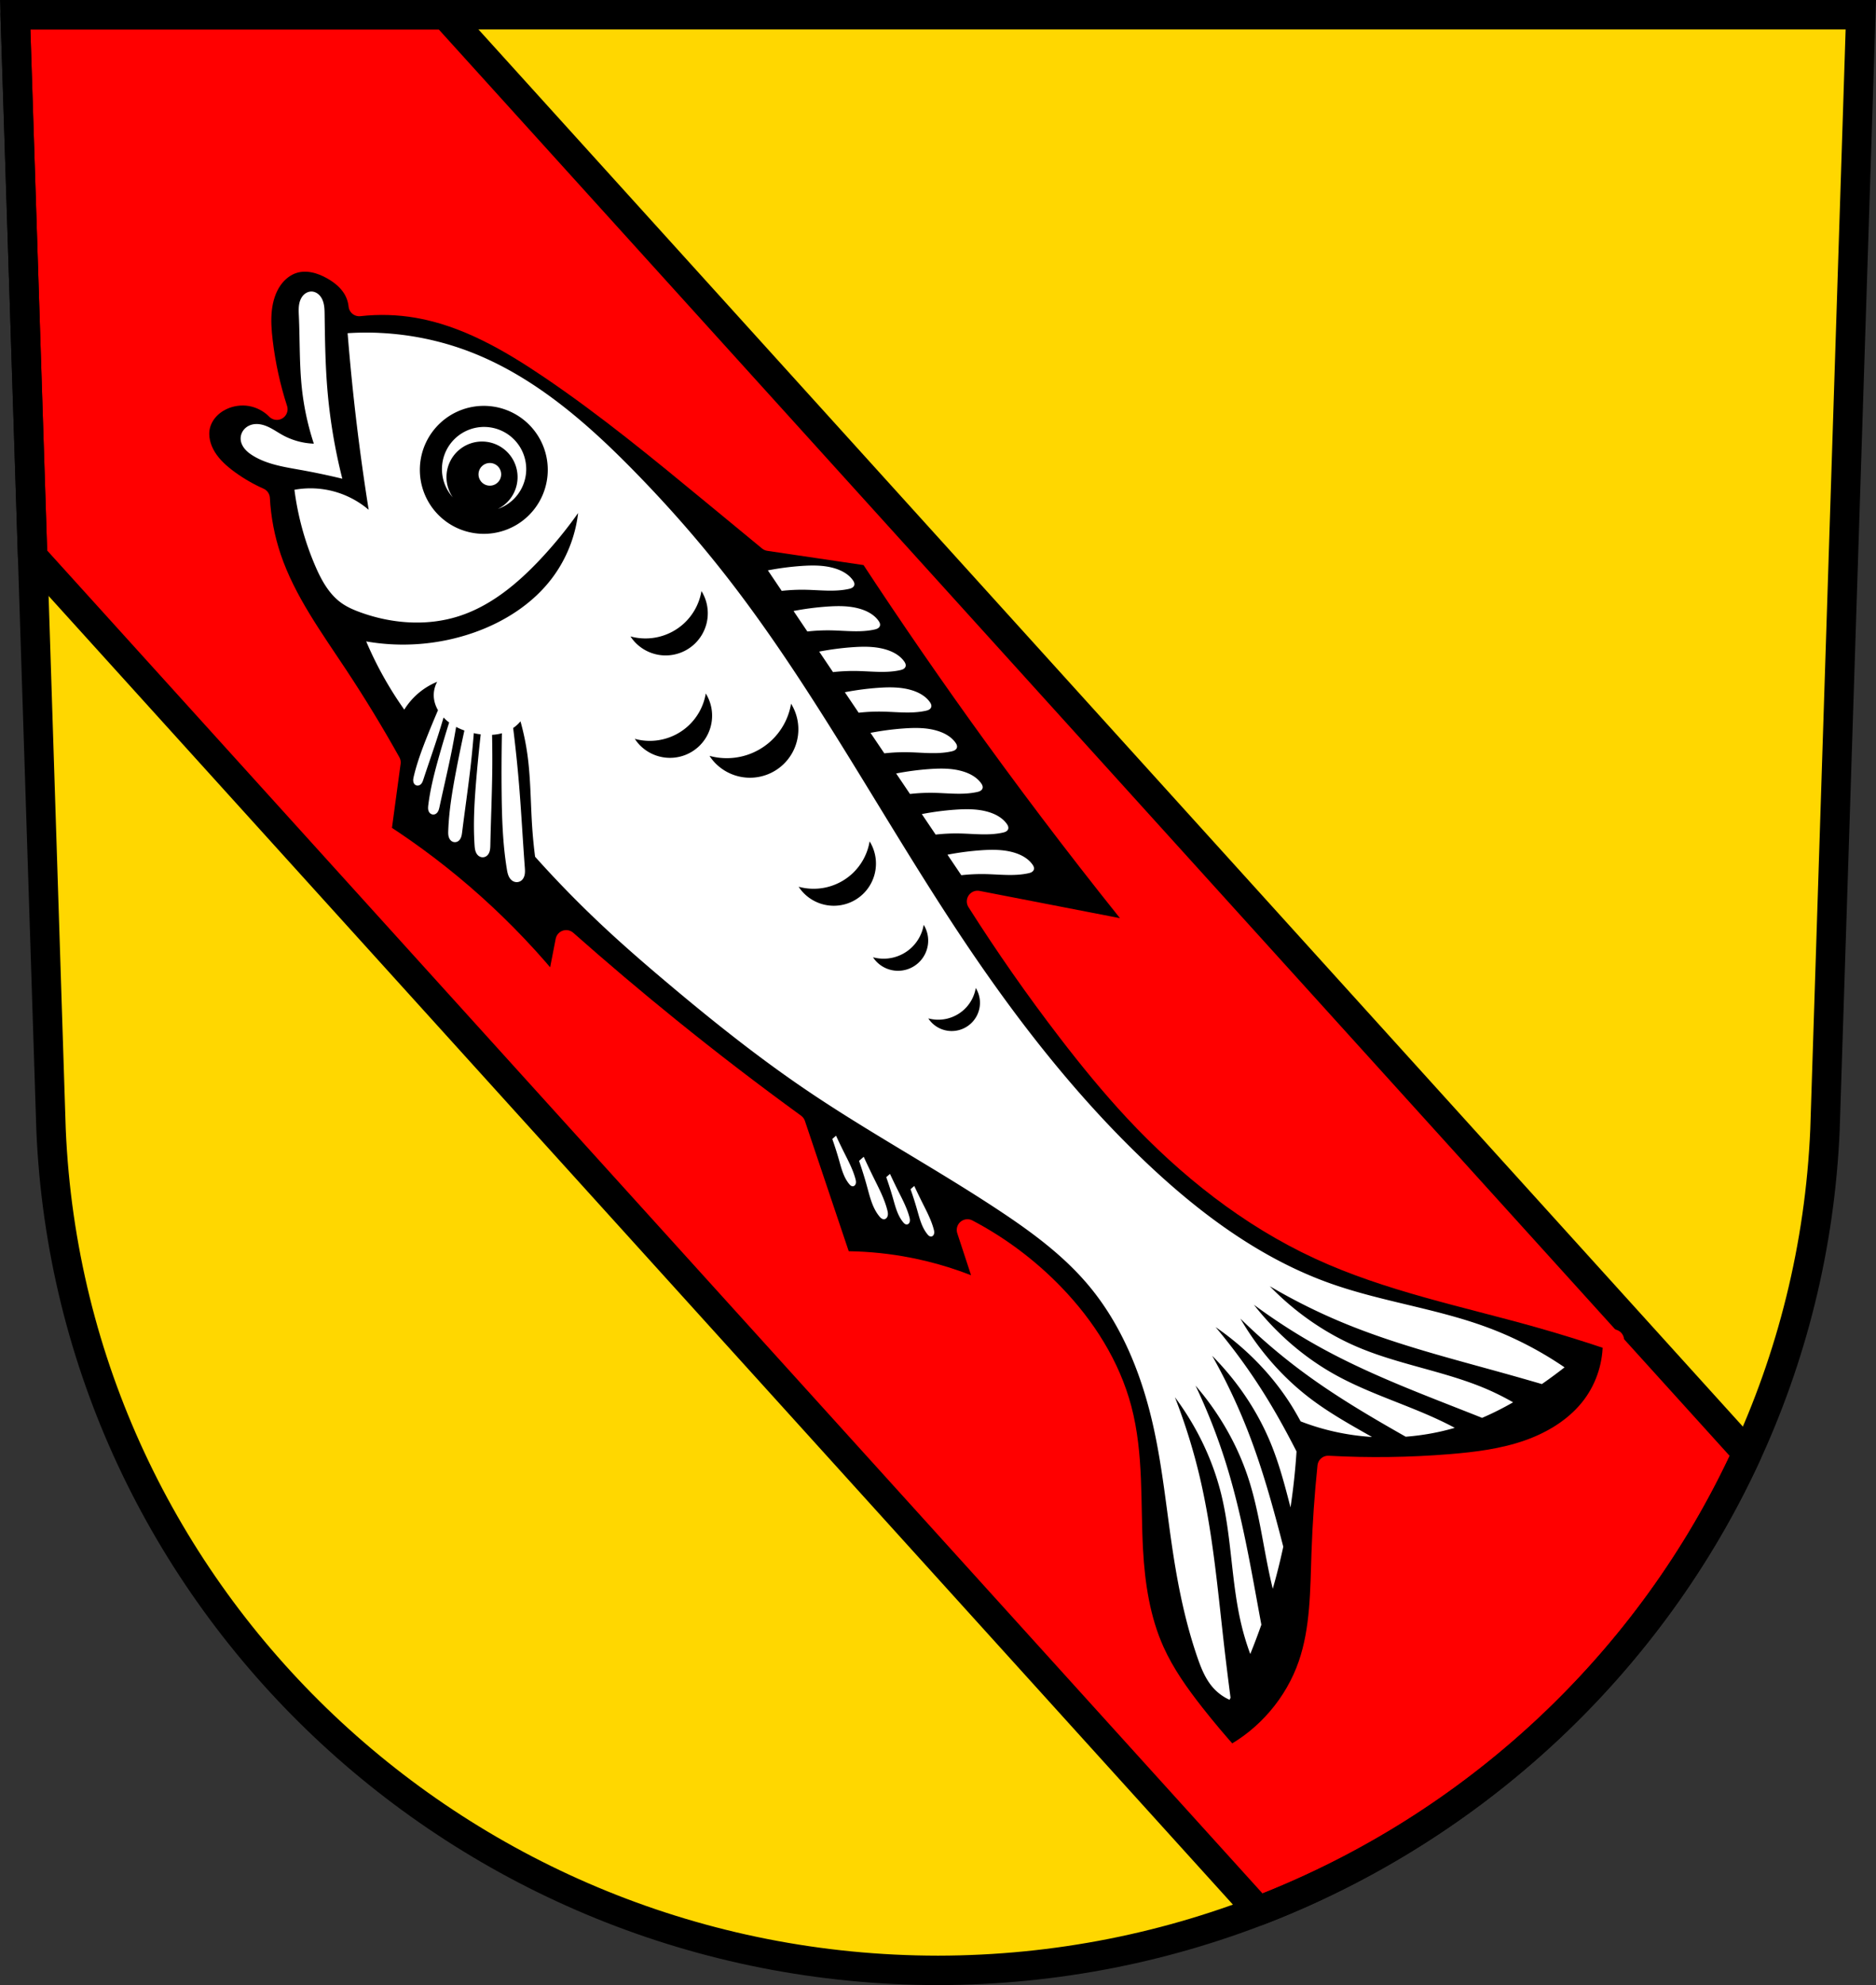 <svg xmlns="http://www.w3.org/2000/svg" width="701.33" height="741.77" viewBox="0 0 701.334 741.769"><rect x="0" y="0" width="701.334" height="741.769" fill="#333333" stroke="none"/><g transform="translate(-22.446-41.19)"><path d="m28.13 46.692l13.398 416.62c7.415 175.25 153.92 314.05 331.59 314.14 177.51-.215 324.07-139.06 331.59-314.14l13.398-416.62h-344.98z" fill="#ffd700" fill-rule="evenodd"/><g stroke="#000" stroke-width="11"><path d="m5.68 5.5l6.508 202.39 458.26 506.13c81.01-31.17 146.89-92.88 182.7-171l-486.68-537.52h-160.79z" transform="translate(22.446 41.19)" fill="#f00" stroke-linejoin="round" stroke-linecap="round"/><path d="m28.13 46.692l13.398 416.62c7.415 175.25 153.92 314.05 331.59 314.14 177.51-.215 324.07-139.06 331.59-314.14l13.398-416.62h-344.98z" fill="none" fill-rule="evenodd"/></g><g fill-rule="evenodd"><path d="m125.95 194.09c-2.644-8.193-4.494-16.639-5.519-25.19-.482-4.02-.78-8.093-.338-12.12.442-4.03 1.661-8.03 3.995-11.338 2.025-2.871 4.927-5.188 8.301-6.17 2.413-.702 5-.707 7.462-.208 2.463.497 4.808 1.488 6.992 2.732 3.101 1.768 5.953 4.118 7.786 7.184 1.157 1.937 1.885 4.13 2.114 6.374 7.249-.818 14.615-.601 21.804.644 18.02 3.119 34.31 12.51 49.46 22.752 21.331 14.418 41.24 30.816 61.11 47.19 6.924 5.707 13.851 11.415 20.775 17.12l37.738 5.583c14.993 22.855 30.512 45.35 46.563 67.48 18.297 25.23 37.29 49.962 56.929 74.16l-63.24-12.27c10.575 16.664 21.896 32.854 33.92 48.5 7.915 10.301 16.14 20.375 25 29.87 19.662 21.06 42.659 39.33 68.812 51.42 25.948 11.995 54.29 17.635 81.81 25.374 9.469 2.663 18.866 5.582 28.18 8.756.287 8.706-2.448 17.478-7.63 24.484-5.912 7.988-14.741 13.468-24.12 16.77-9.375 3.298-19.337 4.558-29.24 5.361-15.178 1.23-30.441 1.431-45.651.6-1.115 10.758-1.86 21.552-2.231 32.361-.482 14.05-.383 28.405-4.95 41.695-5.04 14.655-15.812 27.25-29.508 34.499-4.651-5.157-9.126-10.47-13.423-15.93-5.778-7.351-11.257-15.03-15.09-23.562-5.292-11.775-7.271-24.782-7.987-37.671-.984-17.698.271-35.734-4.254-52.863-4.262-16.12-13.526-30.65-25.1-42.658-9.384-9.736-20.328-17.957-32.3-24.25l7.92 24.1c-10.348-4.881-21.363-8.358-32.64-10.303-7.44-1.284-14.994-1.905-22.543-1.853l-17.288-51.4c-15.972-11.6-31.64-23.614-46.987-36.03-13.06-10.565-25.888-21.419-38.468-32.553l-3.679 18.934c-9.424-11.701-19.799-22.636-30.992-32.658-10.868-9.734-22.506-18.606-34.768-26.512l3.575-26.409c-6.13-10.979-12.669-21.729-19.603-32.22-9.37-14.177-19.587-28.13-25.04-44.23-2.423-7.164-3.86-14.644-4.257-22.19-3.997-1.775-7.809-3.968-11.35-6.534-3.329-2.411-6.466-5.202-8.629-8.697-2.165-3.495-3.281-7.775-2.379-11.785.488-2.167 1.548-4.195 2.99-5.884 1.443-1.689 3.261-3.047 5.257-4.02 3.361-1.643 7.301-2.191 10.928-1.569 3.627.622 7.16 2.45 9.781 5.12" stroke="#f00" stroke-linejoin="round" stroke-linecap="round" stroke-width="8"/><path d="m138.76 150.12c-.96.023-1.888.445-2.602 1.086-.716.639-1.223 1.49-1.541 2.394-.637 1.811-.528 3.788-.442 5.706.404 9.03.16 18.11 1.136 27.1.76 6.985 2.256 13.889 4.458 20.558-4.02-.132-8.01-1.214-11.546-3.135-1.932-1.049-3.734-2.353-5.747-3.237-1.01-.441-2.069-.776-3.161-.904-1.092-.128-2.218-.04-3.251.337-1.012.367-1.924 1.018-2.579 1.873-.654.853-1.049 1.911-1.076 2.986-.054 1.405.544 2.778 1.413 3.884.867 1.106 2.01 1.968 3.209 2.705 5.291 3.256 11.629 4.206 17.746 5.303 5.249.941 10.458 2.038 15.642 3.293-2.812-11.09-4.697-22.412-5.622-33.821-.742-9.137-.871-18.308-.992-27.475-.024-1.87-.06-3.797-.803-5.514-.278-.644-.657-1.249-1.138-1.757-.161-.169-.332-.326-.516-.471-.734-.58-1.658-.939-2.593-.917m25.306 15.451c-3.886-.169-7.78-.128-11.661.125.924 11.548 2.077 23.08 3.47 34.578 1.27 10.496 2.739 20.968 4.399 31.411-4.365-3.726-9.7-6.302-15.334-7.401-4.086-.796-8.322-.825-12.417-.078 1.247 9.741 3.855 19.308 7.729 28.336 2.277 5.317 5.16 10.649 9.876 13.999 2.15 1.527 4.596 2.577 7.08 3.476 11.749 4.261 24.891 5.24 36.787 1.418 11.918-3.827 21.887-12.136 30.458-21.257 5.096-5.425 9.82-11.203 14.12-17.28-1.01 8.712-4.368 17.16-9.629 24.18-7.248 9.681-17.897 16.476-29.31 20.482-12.852 4.512-26.867 5.664-40.28 3.308 2.089 4.915 4.465 9.706 7.118 14.346 2.189 3.826 4.564 7.548 7.116 11.145 1.473-2.381 3.339-4.52 5.49-6.311 2.043-1.698 4.346-3.083 6.807-4.085-.975 1.767-1.415 3.824-1.247 5.834.141 1.693.7 3.31 1.552 4.78-1.323 3.087-2.62 6.181-3.859 9.299-2.01 5.04-3.931 10.129-5.188 15.405-.125.527-.244 1.065-.219 1.605.012.27.063.541.164.792.101.251.251.484.452.663.21.188.469.314.745.367.276.053.567.034.834-.061.463-.164.833-.531 1.087-.952.254-.421.406-.896.558-1.363 1.796-5.468 3.714-10.895 5.469-16.379.706-2.21 1.384-4.431 2.038-6.656.397.418.807.822 1.242 1.193.275.233.562.447.85.661-1.318 4.214-2.587 8.443-3.785 12.694-1.666 5.909-3.218 11.879-3.988 17.97-.078.61-.149 1.223-.071 1.83.048.303.134.604.278.875.144.272.344.512.593.693.259.187.568.304.887.332.317.028.645-.026.932-.162.503-.238.871-.698 1.105-1.202.236-.504.356-1.052.471-1.596 1.368-6.372 2.872-12.715 4.189-19.09.732-3.547 1.385-7.107 1.997-10.678.991.523 2.024.972 3.086 1.349-1.091 5.02-2.136 10.05-3.095 15.09-1.399 7.358-2.654 14.771-2.934 22.256-.029.75-.048 1.509.133 2.237.089.364.233.716.435 1.032.203.316.465.592.787.786.334.202.723.313 1.113.316.39.003.779-.099 1.116-.295.585-.34.985-.942 1.219-1.577.233-.635.319-1.316.402-1.988.98-7.889 2.137-15.757 3.059-23.653.513-4.405.931-8.818 1.296-13.238.255.055.506.139.761.187.598.114 1.2.202 1.808.278-.584 5.302-1.123 10.609-1.578 15.924-.722 8.436-1.277 16.917-.724 25.368.055.846.123 1.706.409 2.505.144.399.339.78.603 1.11.264.332.598.608.981.79.399.189.845.269 1.283.228.439-.041.869-.203 1.224-.462.619-.45.999-1.167 1.188-1.909.19-.742.205-1.517.221-2.283.189-8.984.584-17.964.708-26.951.065-4.718.026-9.434-.06-14.14 1.247-.069 2.479-.256 3.67-.587-.134 7.251-.179 14.502-.103 21.755.1 9.669.387 19.372 1.938 28.916.156.956.328 1.926.739 2.801.205.438.475.85.811 1.197.337.347.744.627 1.2.792.473.171.991.213 1.487.119.494-.095.961-.324 1.338-.656.654-.58 1.01-1.444 1.143-2.308.133-.865.071-1.742.005-2.615-.766-10.233-1.298-20.487-2.138-30.715-.584-7.093-1.33-14.175-2.209-21.245 1.018-.706 1.948-1.54 2.732-2.499 1.144 4.061 2.01 8.197 2.59 12.369 1.24 8.911 1.181 17.945 1.775 26.924.25 3.776.617 7.546 1.099 11.3 7.795 8.717 15.97 17.1 24.485 25.12 8.247 7.763 16.811 15.171 25.475 22.462 16.557 13.933 33.505 27.443 51.42 39.584 23.362 15.833 48.26 29.28 71.815 44.843 12.305 8.135 24.363 16.969 33.821 28.29 12.655 15.14 20.07 34.08 24.284 53.37 3.438 15.688 4.892 31.745 7.371 47.61 2 12.81 4.682 25.552 8.9 37.812 1.412 4.104 3.056 8.249 5.953 11.483 1.695 1.887 3.782 3.417 6.094 4.456.127-.254.249-.514.374-.768-.896-6.904-1.757-13.81-2.54-20.728-2.323-20.509-4.162-41.15-8.848-61.25-2.403-10.309-5.551-20.446-9.403-30.31 3.262 4.36 6.181 8.977 8.722 13.794 3.644 6.909 6.505 14.235 8.427 21.805 4.148 16.388 3.817 33.646 7.857 50.06.858 3.486 1.919 6.921 3.162 10.289 1.471-3.615 2.85-7.269 4.145-10.951-3.728-20.07-7.03-40.29-13.07-59.785-3.128-10.113-6.99-19.998-11.539-29.556 3.566 4.117 6.802 8.514 9.68 13.14 4.127 6.631 7.504 13.733 9.956 21.15 4.464 13.502 5.831 27.84 9.241 41.63 1.49-5.191 2.793-10.429 3.931-15.723-3.722-14.422-7.659-28.787-13.03-42.665-3.822-9.872-8.358-19.47-13.556-28.683.96.965 1.901 1.955 2.823 2.956 2.765 3.01 5.354 6.173 7.747 9.484 4.574 6.33 8.432 13.184 11.389 20.412 3.148 7.695 5.253 15.746 7.327 23.811 1.053-6.932 1.805-13.911 2.252-20.909-3.609-7.07-7.424-14.03-11.615-20.78-5.585-9-11.82-17.585-18.639-25.684 4.49 3.082 8.738 6.519 12.691 10.266 1.417 1.343 2.798 2.73 4.137 4.152 4.02 4.266 7.658 8.882 10.841 13.798 1.475 2.28 2.821 4.63 4.126 7.01 8.524 3.307 17.557 5.257 26.681 5.828-7.954-4.509-15.957-8.95-23.21-14.487-6.209-4.737-11.82-10.246-16.74-16.311-3.432-4.23-6.531-8.726-9.259-13.44 7.55 7.42 15.633 14.296 24.17 20.557 11.949 8.762 24.732 16.268 37.631 23.584 6.203-.473 12.364-1.562 18.334-3.317-14.523-7.82-30.815-12.02-45.2-20.12-6.806-3.831-13.13-8.515-18.841-13.839-3.984-3.713-7.677-7.738-11.03-12.03 8.505 6.303 17.467 11.992 26.788 17.01 18.17 9.784 37.611 16.96 56.796 24.569.569.227 1.134.46 1.703.687 3.974-1.706 7.839-3.66 11.597-5.815-3.337-1.912-6.784-3.638-10.321-5.136-15.568-6.586-32.661-8.991-48.19-15.681-7.172-3.091-13.953-7.078-20.2-11.768-4.354-3.271-8.449-6.887-12.238-10.798 9.123 5.37 18.633 10.09 28.432 14.09 19.11 7.807 39.19 12.889 59.08 18.43 4.739 1.32 9.474 2.672 14.197 4.048.079-.049.153-.104.228-.159 2.806-1.952 5.558-3.979 8.247-6.088-9.139-6.247-19.06-11.355-29.45-15.15-18.944-6.928-39.25-9.492-58.25-16.265-26.18-9.333-48.996-26.365-69.14-45.521-26.493-25.2-48.995-54.33-69.23-84.77-30.11-45.28-55.51-93.8-89.27-136.42-10.199-12.877-21.12-25.17-32.621-36.904-17.774-18.14-37.477-35.29-61.17-44.42-10.891-4.192-22.469-6.588-34.13-7.096m40.502 27.298a23.91 23.91 0 0 1 16.278 7.635 23.91 23.91 0 0 1 -1.306 33.788 23.91 23.91 0 0 1 -33.785 -1.299 23.91 23.91 0 0 1 1.303 -33.792 23.91 23.91 0 0 1 17.51 -6.333m-.788 7.846a15.756 15.756 0 0 0 -11.083 4.191 15.756 15.756 0 0 0 -.989 22.113 13.293 13.293 0 0 1 1.891 -17.316 13.293 13.293 0 0 1 18.78 .724 13.293 13.293 0 0 1 -.721 18.787 13.293 13.293 0 0 1 -3.097 2.13 15.756 15.756 0 0 0 5.542 -3.314 15.756 15.756 0 0 0 .858 -22.265 15.756 15.756 0 0 0 -11.182 -5.049m1.874 13.472a4.234 4.234 0 0 0 -2.976 1.126 4.234 4.234 0 0 0 -.231 5.984 4.234 4.234 0 0 0 5.984 .231 4.234 4.234 0 0 0 .231 -5.984h-.003a4.234 4.234 0 0 0 -3.004 -1.357m122.76 38.36c-2.14-.116-4.304-.035-6.442.117-4.186.297-8.353.845-12.472 1.642l5.164 7.662c2.994-.338 6.01-.472 9.02-.412 5.344.11 10.761.84 15.986-.296.438-.095.881-.206 1.271-.425.195-.11.379-.25.529-.417.15-.167.264-.364.327-.579.095-.332.056-.693-.061-1.017-.115-.325-.307-.621-.51-.902-.194-.268-.403-.525-.623-.77-1.541-1.71-3.684-2.832-5.893-3.53-2.044-.644-4.16-.958-6.3-1.074m-43.745 9.485a15.756 15.756 0 0 1 -2.683 19.863 15.756 15.756 0 0 1 -22.268 -.858 15.756 15.756 0 0 1 -1.579 -2.047 21.248 21.248 0 0 0 20.025 -4.892 21.248 21.248 0 0 0 6.505 -12.066m53.34 5.69c-2.14-.114-4.304-.028-6.442.124-4.186.297-8.353.842-12.472 1.639l5.164 7.662c2.994-.338 6.01-.475 9.02-.415 5.346.11 10.765.84 15.989-.296.438-.095.878-.202 1.268-.424.195-.11.379-.25.529-.417.15-.167.264-.368.327-.582.093-.332.057-.693-.06-1.017-.115-.325-.304-.616-.506-.895-.194-.268-.403-.532-.623-.777-1.541-1.71-3.684-2.832-5.893-3.53-2.044-.644-4.16-.958-6.3-1.074m9.591 15.178c-2.141-.116-4.308-.031-6.445.121-4.186.297-8.35.846-12.469 1.642l5.164 7.662c2.994-.338 6.01-.475 9.02-.415 5.344.11 10.768.844 15.993-.294.438-.095.878-.206 1.268-.425.195-.11.375-.25.525-.417.15-.167.266-.366.327-.582.095-.332.053-.689-.064-1.014-.115-.325-.3-.621-.503-.901-.194-.268-.4-.525-.62-.769-1.541-1.71-3.687-2.836-5.897-3.533-2.044-.644-4.158-.958-6.3-1.074m9.591 15.178c-2.14-.116-4.301-.034-6.438.118-4.186.297-8.357.852-12.476 1.649l5.167 7.659c2.994-.336 6.01-.472 9.02-.412 5.344.11 10.765.837 15.989-.299.438-.095.881-.206 1.271-.425.195-.11.375-.246.525-.414.15-.167.261-.368.323-.583.095-.332.057-.693-.06-1.017-.115-.325-.303-.621-.506-.902-.194-.268-.4-.521-.62-.766-1.541-1.71-3.687-2.836-5.897-3.533-2.042-.644-4.16-.958-6.3-1.074m-70.905 2.227a15.756 15.756 0 0 1 -2.683 19.863 15.756 15.756 0 0 1 -22.265 -.858 15.756 15.756 0 0 1 -1.579 -2.047 21.248 21.248 0 0 0 20.022 -4.896 21.248 21.248 0 0 0 6.505 -12.062m31.886 3.827a18.126 18.108 47.206 0 1 -3.075 22.839 18.126 18.108 47.206 0 1 -25.603 -1.001 18.126 18.108 47.206 0 1 -1.817 -2.353 24.443 24.418 47.206 0 0 23.02 -5.614 24.443 24.418 47.206 0 0 7.474 -13.871m48.611 9.121c-2.14-.116-4.301-.031-6.438.121-4.186.297-8.357.849-12.476 1.646l5.167 7.659c2.994-.338 6.01-.472 9.02-.412 5.344.11 10.765.844 15.989-.294.438-.095.878-.209 1.268-.429.195-.11.379-.25.529-.417.15-.167.264-.364.327-.579.095-.332.056-.689-.061-1.014-.115-.325-.303-.621-.506-.902-.194-.268-.403-.525-.623-.77-1.541-1.71-3.687-2.836-5.897-3.533-2.044-.644-4.16-.962-6.299-1.078m9.591 15.178c-2.14-.116-4.304-.031-6.442.121-4.186.297-8.35.853-12.469 1.649l5.167 7.659c2.994-.338 6.01-.479 9.02-.419 5.344.11 10.768.844 15.993-.294.438-.095.878-.206 1.268-.425.195-.11.375-.25.525-.417.15-.167.264-.368.327-.582.095-.332.053-.689-.064-1.014-.115-.325-.303-.621-.506-.902-.194-.268-.4-.521-.62-.766-1.541-1.71-3.687-2.836-5.897-3.533-2.044-.644-4.16-.962-6.299-1.078m9.594 15.178c-2.14-.114-4.304-.031-6.442.121-4.186.297-8.353.849-12.472 1.646l5.167 7.662c2.994-.338 6.01-.475 9.02-.415 5.344.11 10.765.84 15.989-.296.438-.095.878-.206 1.268-.425.195-.11.379-.246.529-.414.15-.167.264-.368.327-.582.095-.332.05-.693-.067-1.018-.115-.325-.3-.621-.503-.901-.194-.268-.4-.525-.62-.769-1.541-1.71-3.687-2.836-5.897-3.533-2.044-.644-4.16-.958-6.3-1.074m-38.429 11.963a15.756 15.756 0 0 1 -2.683 19.863 15.756 15.756 0 0 1 -22.268 -.858 15.756 15.756 0 0 1 -1.579 -2.047 21.248 21.248 0 0 0 20.025 -4.892 21.248 21.248 0 0 0 6.505 -12.066m48.02 3.214c-2.14-.116-4.301-.034-6.438.118-4.186.297-8.357.849-12.476 1.646l5.167 7.666c2.994-.336 6.01-.475 9.02-.415 5.344.11 10.765.837 15.989-.299.438-.095.881-.202 1.271-.424.195-.11.375-.25.525-.417.15-.167.264-.368.327-.582.095-.332.053-.693-.064-1.018-.115-.325-.303-.621-.506-.902-.194-.268-.4-.521-.62-.766-1.541-1.71-3.687-2.836-5.897-3.533-2.042-.644-4.16-.958-6.3-1.074m-27.807 27.971a11.22 11.255 47.208 0 1 -1.937 14.17 11.22 11.255 47.208 0 1 -15.883 -.588 11.22 11.255 47.208 0 1 -1.123 -1.458 15.131 15.178 47.208 0 0 14.291 -3.514 15.131 15.178 47.208 0 0 4.653 -8.609m19.467 23.602a10.502 10.543 47.208 0 1 -1.814 13.265 10.502 10.543 47.208 0 1 -14.876 -.543 10.502 10.543 47.208 0 1 -1.048 -1.367 14.162 14.217 47.208 0 0 13.38 -3.296 14.162 14.217 47.208 0 0 4.358 -8.06m-52.24 55.19l-1.4 1.222c.925 2.608 1.769 5.244 2.525 7.905.889 3.127 1.712 6.398 3.773 8.914.191.233.395.46.646.627.251.167.558.272.856.227.229-.033.44-.155.604-.318.157-.171.279-.376.352-.596.099-.306.114-.631.08-.951-.031-.32-.109-.631-.193-.94-.894-3.313-2.504-6.382-4.04-9.451-1.098-2.197-2.17-4.41-3.204-6.64m10.358 7.888l-1.751 1.525c1.127 3.218 2.139 6.474 3.038 9.764 1.057 3.863 2.026 7.921 4.583 11 .236.286.488.56.798.762.309.203.682.326 1.048.273.287-.041.553-.19.757-.394.201-.209.349-.466.438-.743.123-.379.149-.782.114-1.179-.036-.395-.129-.782-.228-1.167-1.055-4.089-3.03-7.874-4.901-11.658-1.341-2.709-2.643-5.437-3.899-8.187m9.821 6.392l-1.4 1.222c.925 2.608 1.769 5.244 2.525 7.905.889 3.127 1.712 6.398 3.773 8.914.191.233.399.463.65.631.251.167.555.268.852.224.229-.033.44-.155.604-.318.157-.171.279-.376.352-.596.099-.306.114-.631.08-.951-.031-.32-.109-.634-.193-.944-.894-3.313-2.504-6.378-4.04-9.448-1.098-2.197-2.17-4.41-3.204-6.64m9.09 4.504l-1.403 1.218c.925 2.608 1.765 5.25 2.522 7.912.889 3.127 1.715 6.395 3.776 8.914.191.233.392.463.643.63.251.167.559.265.856.22.229-.033.443-.151.607-.314.157-.171.277-.371.348-.592.099-.306.117-.631.084-.951-.031-.32-.112-.634-.196-.944-.894-3.313-2.5-6.381-4.04-9.451-1.098-2.197-2.167-4.41-3.201-6.639" fill="#fff"/></g></g></svg>
